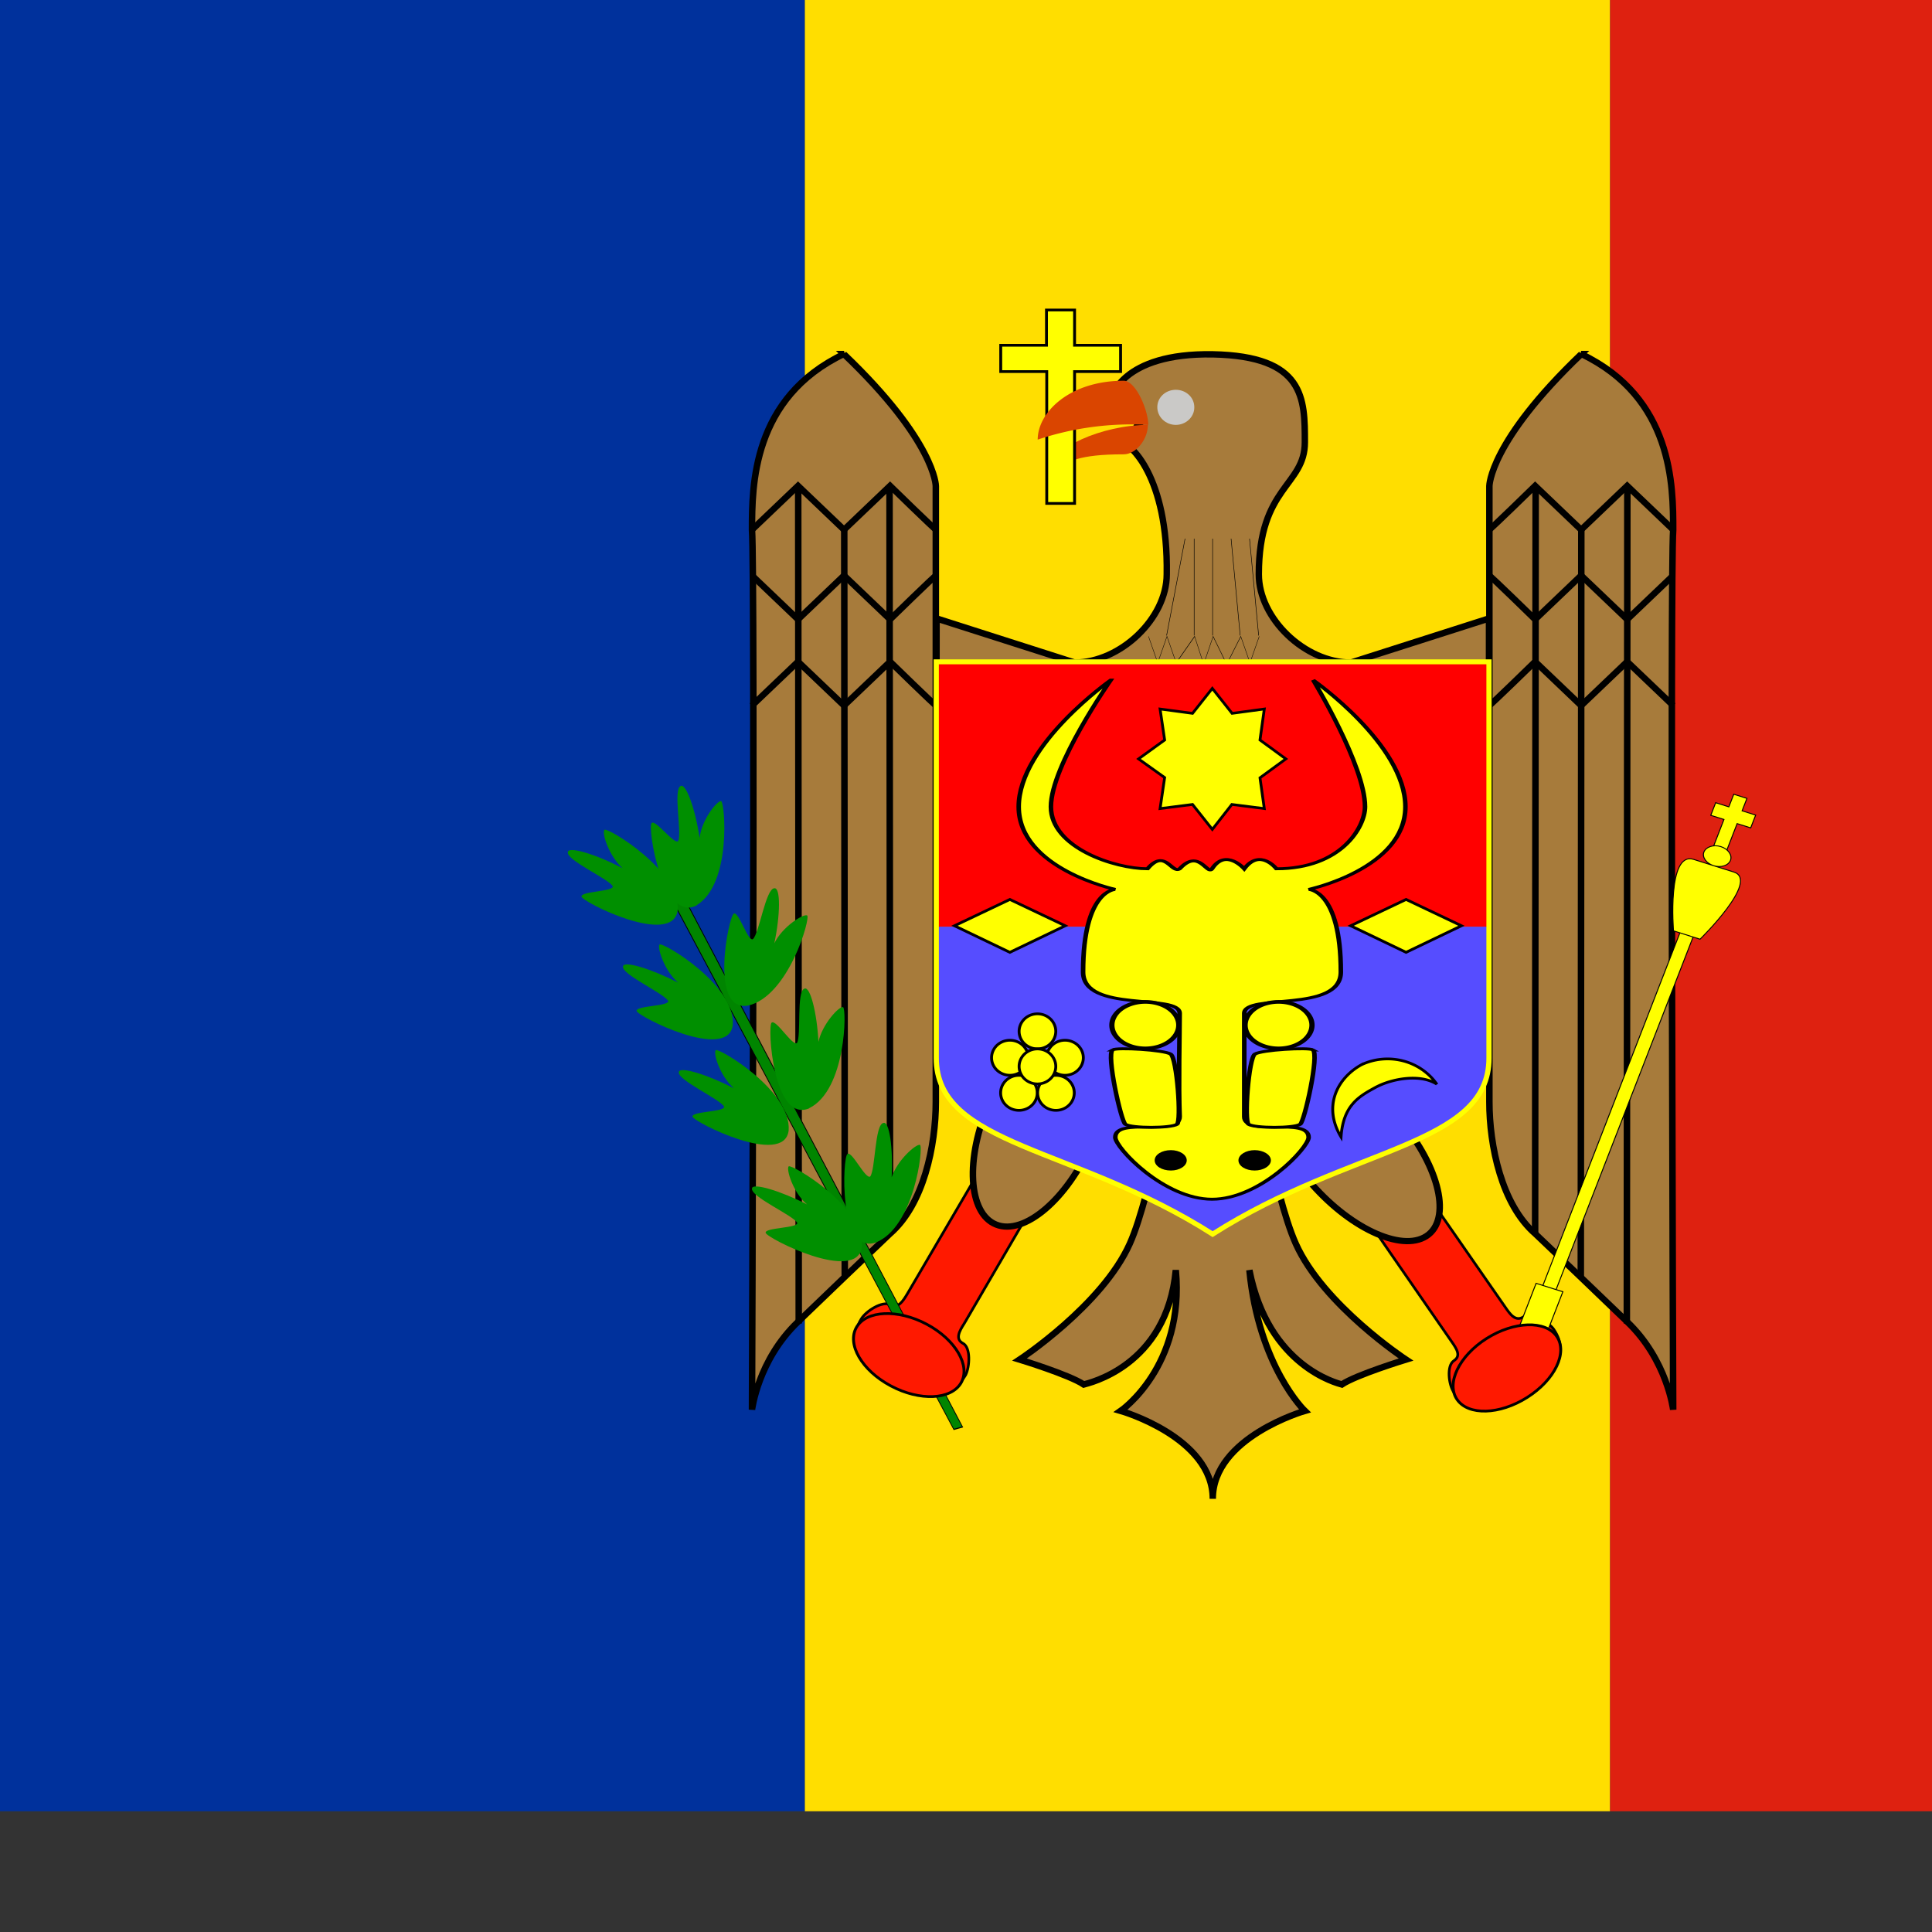<svg xmlns="http://www.w3.org/2000/svg" version="1.1" viewBox="0 0 512 512" fill="currentColor"><rect x="0" y="0" width="512" height="512" fill="#333333" stroke="none"/><defs><path id="flagMd4x30" fill="#a77b3b" stroke="#000" d="M177.2 696.3c0 24.4-9.6 44.3-21.3 44.3c-11.7 0-21.3-19.9-21.3-44.3S144.3 652 156 652s21.3 19.8 21.3 44.3z"/><path id="flagMd4x31" fill="#a77b3b" d="M318.9 361.4c35.4 17.7 35.4 53.2 35.4 70.9c-1.2 16.1 0 354.3 0 354.3s-2.3-20-17.7-35.4L319 733.5l-17.7-17.7c-13-11.8-17.7-35.5-17.7-53.2v-248s0-17.8 35.4-53.2z"/><path id="flagMd4x32" fill="none" d="M283.5 574c.4 0 17.7-17.7 17.7-17.7l17.7 17.7l17.7-17.7l17.7 17.7"/><path id="flagMd4x33" fill="none" d="m301.4 557l-.2 158.8"/><path id="flagMd4x34" fill="none" d="m301.4 539.3l-.2 176.5"/><path id="flagMd4x35" fill="#ff0" stroke="#000" d="M382.7 248c-3.6 3.6 4.6 61.3 7 63.8c3.6 3.5 24.9 3.5 28.4 0c2.5-2.5 0-56.7-3.5-60.2c-3.6-3.6-29.4-6-32-3.6z"/><path id="flagMd4x36" fill="#ff0" stroke="#000" d="M414.6 228.5a16 16 0 1 1-32 0a16 16 0 0 1 32 0z"/><path id="flagMd4x37" fill="#ff0" stroke="#000" d="m496 591.7l21.3 10.7l21.3-10.7l-21.3-10.6z"/><path id="flagMd4x38" fill="#ff0" stroke="#000" d="M386.2 652a7 7 0 1 1-14.1 0a7 7 0 0 1 14.1 0z"/><path id="flagMd4x39" fill="#ff1900" stroke="#000" d="M209 776c0 7.8-10.2 14.2-23 14.2s-23-6.4-23-14.2s10.3-14.2 23-14.2s23 6.4 23 14.2z"/></defs><g fill-rule="evenodd" stroke-width="1pt"><path fill="#00319c" d="M0 0h213.3v480H0z"/><path fill="#ffde00" d="M213.3 0h213.4v480H213.3z"/><path fill="#de2110" d="M426.7 0H640v480H426.7z"/></g><path fill="#ff1900" fill-rule="evenodd" stroke="#000" stroke-width=".7" d="m360.4 320.4l24.2 35c1.4 2 2.7 3.9.7 5.2c-2 1.3-1.4 6.4 0 8.4c2.7 3.9 6 4.5 8 3.2l18.4-11.6c2-1.2 2.7-4.5 0-8.4c-1.5-2-6-4.5-8-3.2c-2.1 1.3-3.5-.7-4.8-2.6l-24.3-35"/><use href="#flagMd4x30" fill-rule="evenodd" stroke-width="2.5" transform="matrix(.527 -.424 .444 .504 -32.4 20)"/><path fill="#ff1900" fill-rule="evenodd" stroke="#000" stroke-width=".7" d="m262 306.1l-21.5 36.7c-1.2 2-2.4 4-4.5 3c-2.1-1.2-6.6 1.7-7.8 3.8c-2.4 4-1.5 7.2.7 8.4l19.2 10.2c2 1.1 5.4.2 7.8-3.8c1.1-2.2 1.4-7.3-.7-8.4c-2.1-1.1-1-3.2.3-5.2l21.4-36.7"/><path fill="#a77b3b" fill-rule="evenodd" stroke="#000" stroke-width="1.7" d="M331.2 280.6h-19.6c-.6.6-6.2 35.6-12.2 49c-7.3 16.3-29.2 30.7-29.2 30.7s13.1 4 17 6.6c1-.3 22-4.7 24.4-30.3c2.4 25.6-14.6 37.3-14.6 37.3s24.4 7 24.4 23.3c0-16.3 24.4-23.3 24.4-23.3s-12.2-11.7-14.7-37.3c5 25.6 23.5 30 24.5 30.3c3.9-2.6 17-6.6 17-6.6s-21.9-14.4-29.2-30.7c-6-13.4-11.6-48.4-12.2-49zm-83-116.7l36.6 11.7c12.1 0 24.4-11.7 24.4-23.4c.4-26-9.8-35-12.2-35l4.8-4.6l-7.3-7s2.5-12.1 26.9-11.7c24.4.5 24.4 11.7 24.4 23.3s-12.2 11.7-12.2 35c0 11.7 12.2 23.4 24.4 23.4l36.6-11.7v116.7H248.1z"/><g fill="none" stroke="#000"><path stroke-width=".5" d="m302.2 292.2l14.6 15l14.7-15l14.6 15l29.3-15l14.3 15.8l15-15.8l21.6 15.8l22.3-15.8l14.6 15l14.7-15" transform="matrix(.167 0 0 .468 253.9 31.9)"/><path stroke-width=".2" d="m432.3 435.8l-7.1 39m10.6-39v39m7.1-39v39m7.1-39l3.5 39m3.6-39l3.5 39" transform="matrix(.689 0 0 .658 16.2 -144)"/></g><g stroke="#000" stroke-width="2.5"><use href="#flagMd4x31" fill-rule="evenodd" transform="matrix(-.689 0 0 .658 443.4 -144)"/><use href="#flagMd4x32" transform="matrix(-.689 0 0 .658 443.4 -237.3)"/><use href="#flagMd4x32" transform="matrix(-.689 0 0 -.658 443.4 530.2)"/><use href="#flagMd4x32" transform="matrix(-.689 0 0 .658 443.4 -190.7)"/><use href="#flagMd4x33" transform="matrix(-.689 0 0 1.249 443.4 -566.8)"/><use href="#flagMd4x34" transform="matrix(-.689 0 0 1.121 431.4 -464)"/><use href="#flagMd4x34" transform="matrix(-.689 0 0 1.256 419.2 -548.3)"/></g><g stroke="#000" stroke-width="2.5"><use href="#flagMd4x31" fill-rule="evenodd" transform="matrix(.689 0 0 .658 199.3 -144)"/><use href="#flagMd4x32" transform="matrix(.689 0 0 .658 199.3 -237.3)"/><use href="#flagMd4x32" transform="matrix(.689 0 0 -.658 199.3 530.2)"/><use href="#flagMd4x32" transform="matrix(.689 0 0 .658 199.3 -190.7)"/><use href="#flagMd4x33" transform="matrix(.689 0 0 1.249 199.3 -566.8)"/><use href="#flagMd4x34" transform="matrix(.689 0 0 1.121 211.4 -464)"/><use href="#flagMd4x34" transform="matrix(.689 0 0 1.256 223.6 -548.3)"/></g><use href="#flagMd4x30" fill-rule="evenodd" stroke-width="2.5" transform="matrix(.636 .253 -.265 .608 361.1 -165.2)"/><path fill="red" fill-rule="evenodd" d="M248.1 175.6h146.5v70H248.1z"/><path fill="#564dff" fill-rule="evenodd" d="M248.1 245.6h146.5v35c0 23.3-36.6 23.3-73.2 46.6C284.7 304 248 304 248 280.6z"/><path fill="none" stroke="#ff0" stroke-width="2" d="M336.6 485.4h212.6V645c0 35.4-53.1 35.4-106.3 70.9c-53.1-35.5-106.3-35.5-106.3-71V485.5z" transform="matrix(.689 0 0 .658 16.2 -144)"/><path fill="#ff0" fill-rule="evenodd" stroke="#000" stroke-width="2.5" d="M385.6 129.9S335 185.4 335 238.5c0 53.1 53.1 70.9 53.1 70.9s-17.7 0-17.7 70.8c0 35.5 53.1 17.8 53.1 35.5s-.7 60.5 0 88.6c0 17.7-35.4 0-35.4 17.7c0 8.8 26.6 53.1 53.2 53.1s53.1-44.3 53.1-53.1c0-17.7-35.4 0-35.4-17.7v-88.6c0-17.7 53.1 0 53.1-35.5c0-70.8-17.7-70.8-17.7-70.8s53.2-17.7 53.2-70.9s-50.7-108.6-50.7-108.6s28.5 73.2 28.5 108.6c0 17.7-13.3 53.2-48.7 53.2c0 0-9-17.8-17.7 0c0 0-10.2-17.8-17.7 0c-2.6 6-7.2-17.8-17.8 0c-4.4 4.7-8-17.8-17.7 0c-17.7 0-53.1-17.8-53.1-53.2s32.9-108.6 32.9-108.6z" transform="matrix(.482 0 0 .309 108.5 140.1)"/><use href="#flagMd4x35" fill-rule="evenodd" stroke-width="2.5" transform="matrix(.482 0 0 .309 110.4 201.6)"/><use href="#flagMd4x35" fill-rule="evenodd" stroke-width="2.5" transform="matrix(-.482 0 0 .309 532.4 201.6)"/><use href="#flagMd4x36" fill-rule="evenodd" stroke-width="2.5" transform="matrix(.554 0 0 .385 82.7 183.7)"/><use href="#flagMd4x36" fill-rule="evenodd" stroke-width="2.5" transform="matrix(.554 0 0 .385 118 183.7)"/><path fill-rule="evenodd" d="M336.8 307.5c0 1.5-2 2.7-4.3 2.7c-2.4 0-4.3-1.2-4.3-2.7s2-2.7 4.3-2.7s4.3 1.2 4.3 2.7m-22.3 0c0 1.5-1.9 2.7-4.2 2.7c-2.4 0-4.3-1.2-4.3-2.7s1.9-2.7 4.3-2.7c2.3 0 4.2 1.2 4.2 2.7"/><path fill="#ff0" fill-rule="evenodd" stroke="#000" stroke-width="1.1" d="m439.4 550l-7.8-10.3l-12.8 1.7l1.8-12.8l-10.3-7.7l10.3-7.8l-1.8-12.8l12.8 1.8l7.8-10.3l7.8 10.3l12.7-1.8l-1.7 12.8l10.2 7.8l-10.2 7.8l1.7 12.7l-12.8-1.7z" transform="matrix(.672 0 0 .642 26 -133.3)"/><use href="#flagMd4x37" fill-rule="evenodd" stroke-width="1.1" transform="matrix(.689 0 0 .658 16.2 -144)"/><use href="#flagMd4x37" fill-rule="evenodd" stroke-width="1.1" transform="matrix(.689 0 0 .658 -88.8 -144)"/><path fill="#ff0" fill-rule="evenodd" stroke="#000" stroke-width="1.1" d="M535 659c-3.5-7-14.1-10.6-21.2-10.6s-14.2 0-21.3 10.7c0-14.2 10.5-21.3 21.3-21.3a22.7 22.7 0 0 1 21.2 21.3z" transform="matrix(.598 -.328 .343 .571 -165.2 86.5)"/><use href="#flagMd4x38" fill-rule="evenodd" stroke-width="1.1" transform="matrix(.689 0 0 .658 13.7 -155.7)"/><use href="#flagMd4x38" fill-rule="evenodd" stroke-width="1.1" transform="matrix(.689 0 0 .658 8.8 -139.4)"/><use href="#flagMd4x38" fill-rule="evenodd" stroke-width="1.1" transform="matrix(.689 0 0 .658 6.4 -148.7)"/><use href="#flagMd4x38" fill-rule="evenodd" stroke-width="1.1" transform="matrix(.689 0 0 .658 18.6 -139.4)"/><use href="#flagMd4x38" fill-rule="evenodd" stroke-width="1.1" transform="matrix(.689 0 0 .658 21 -148.7)"/><use href="#flagMd4x38" fill-rule="evenodd" stroke-width="1.1" transform="matrix(.689 0 0 .658 13.7 -146.4)"/><g fill-rule="evenodd"><path fill="#da4500" d="M297.8 120.4c-12.4 0-14 2-19.6 3.9c0-5.4 13.8-11.7 26-11.7c0 3.9-3.2 7.8-6.4 7.8"/><path fill="#cac9c7" d="M316.5 108c0 2.5-2.2 4.6-4.9 4.6s-4.9-2.1-4.9-4.7s2.2-4.6 4.9-4.6s4.9 2 4.9 4.6z"/><path fill="#ff0" stroke="#000" stroke-width="1.1" d="M361.4 357.9v10.6h17.7v53.1h10.7v-53.1h17.7v-10.6h-17.7v-14.2H379v14.2z" transform="matrix(.689 0 0 .658 16.2 -144)"/><path fill="#da4500" d="M304.3 112.6a78.5 78.5 0 0 0-29.3 3.9c0-7.2 8.4-15.6 22.8-15.6c3.2 0 6.5 7.8 6.5 11.7"/></g><g fill-rule="evenodd"><path fill="#008500" stroke="#000" stroke-width=".7" d="M67.3 613c-14.2-14.2-16.6-21.4 3.6-10.1l283.7 247.5l-3.4 7L67.4 613z" transform="matrix(.388 .297 -.141 .237 237.4 71.3)"/><path fill="#008f00" d="M228.4 330.4c.8-10.6-18.6-22-19.4-21.3c-.7.8 1.2 7 4.9 10.1c-7-3.6-14.4-5.8-14.6-4.3c-.6 2.2 11 7.2 12 9.2c0 1.4-8.6 1.2-8.4 2.6c.2 1.4 24.3 13.6 25.5 3.7M209 299.6c.8-10.6-18.6-22-19.3-21.3c-.8.7 1.1 6.9 4.8 10.1c-7-3.6-14.4-5.9-14.6-4.3c-.5 2.1 11 7.2 12 9.2c.1 1.4-8.5 1.2-8.4 2.6c.2 1.4 24.3 13.5 25.5 3.7m-14.8-28c.8-10.6-18.6-22-19.4-21.3c-.7.7 1.2 6.9 4.9 10.1c-7-3.6-14.4-5.9-14.6-4.3c-.5 2.1 11 7.2 12 9.2c0 1.4-8.5 1.2-8.4 2.6c.2 1.4 24.3 13.6 25.5 3.7m-14.6-30.4c.7-10.5-18.6-22-19.4-21.3c-.8.8 1.2 7 4.8 10.2c-7-3.7-14.4-5.9-14.5-4.3c-.6 2.1 11 7.2 11.9 9.1c.1 1.4-8.5 1.3-8.3 2.7c.1 1.4 24.2 13.5 25.5 3.6"/><path fill="#008f00" d="M184.6 239.9c9.4-5.7 7.5-27.4 6.5-27.6c-1.1-.1-5.2 5-5.7 9.8c-1.1-7.6-3.6-14.6-5-13.8c-2.1.8.4 12.7-.7 14.6c-1 1-6-5.8-7-4.8c-1.2 1 2.8 26.7 12 21.8zm13.6 26.6c10.8-2.4 16.7-23.4 15.7-23.9s-6.6 3-8.7 7.4c1.6-7.5 1.7-14.9 0-14.6c-2.3.1-4 12.1-5.7 13.5c-1.3.6-3.7-7.3-5-6.8c-1.4.6-6.6 26.1 3.7 24.4m16.2 27.2c9.9-4.8 10-26.6 9-26.8c-1-.3-5.5 4.5-6.5 9.2c-.4-7.7-2.2-14.8-3.7-14.1c-2.2.6-.8 12.6-2 14.4c-1.2.9-5.5-6.3-6.7-5.4c-1.2.8.4 26.8 10 22.7zm17.6 35.6c10.3-3.9 12.8-25.5 11.8-25.9c-1-.3-6 4-7.5 8.6c.4-7.7-.6-15-2.2-14.4c-2.3.4-2.1 12.5-3.5 14.2c-1.3.7-4.8-6.8-6-6c-1.3.6-2.5 26.7 7.4 23.5"/></g><use href="#flagMd4x39" fill-rule="evenodd" stroke-width="1.1" transform="matrix(.602 .321 -.336 .575 389.6 -146.8)"/><g fill="#ff0" fill-rule="evenodd" stroke="#000" stroke-width=".5"><path d="M156 414.6v-7.1h7v-7.1h7v7h7.2v7.2H170v17.7h-7v-17.7zm7 60.2h7v205.5h-7z" transform="matrix(.499 .157 -.183 .471 451.4 -3.7)"/><path d="M159.4 676.8h14.2v56.7h-14.2zM156 439.4h21.3c14.1 0-3.6 39-3.6 39h-14.1s-17.8-39-3.6-39zm17.6-5.4c0 3-3.1 5.4-7 5.4s-7.1-2.4-7.1-5.3s3.1-5.4 7-5.4s7.1 2.4 7.1 5.4z" transform="matrix(.499 .157 -.183 .471 451.4 -3.7)"/></g><use href="#flagMd4x39" fill-rule="evenodd" stroke-width="1.1" transform="matrix(.574 -.364 .38 .549 -2.3 4.2)"/></svg>